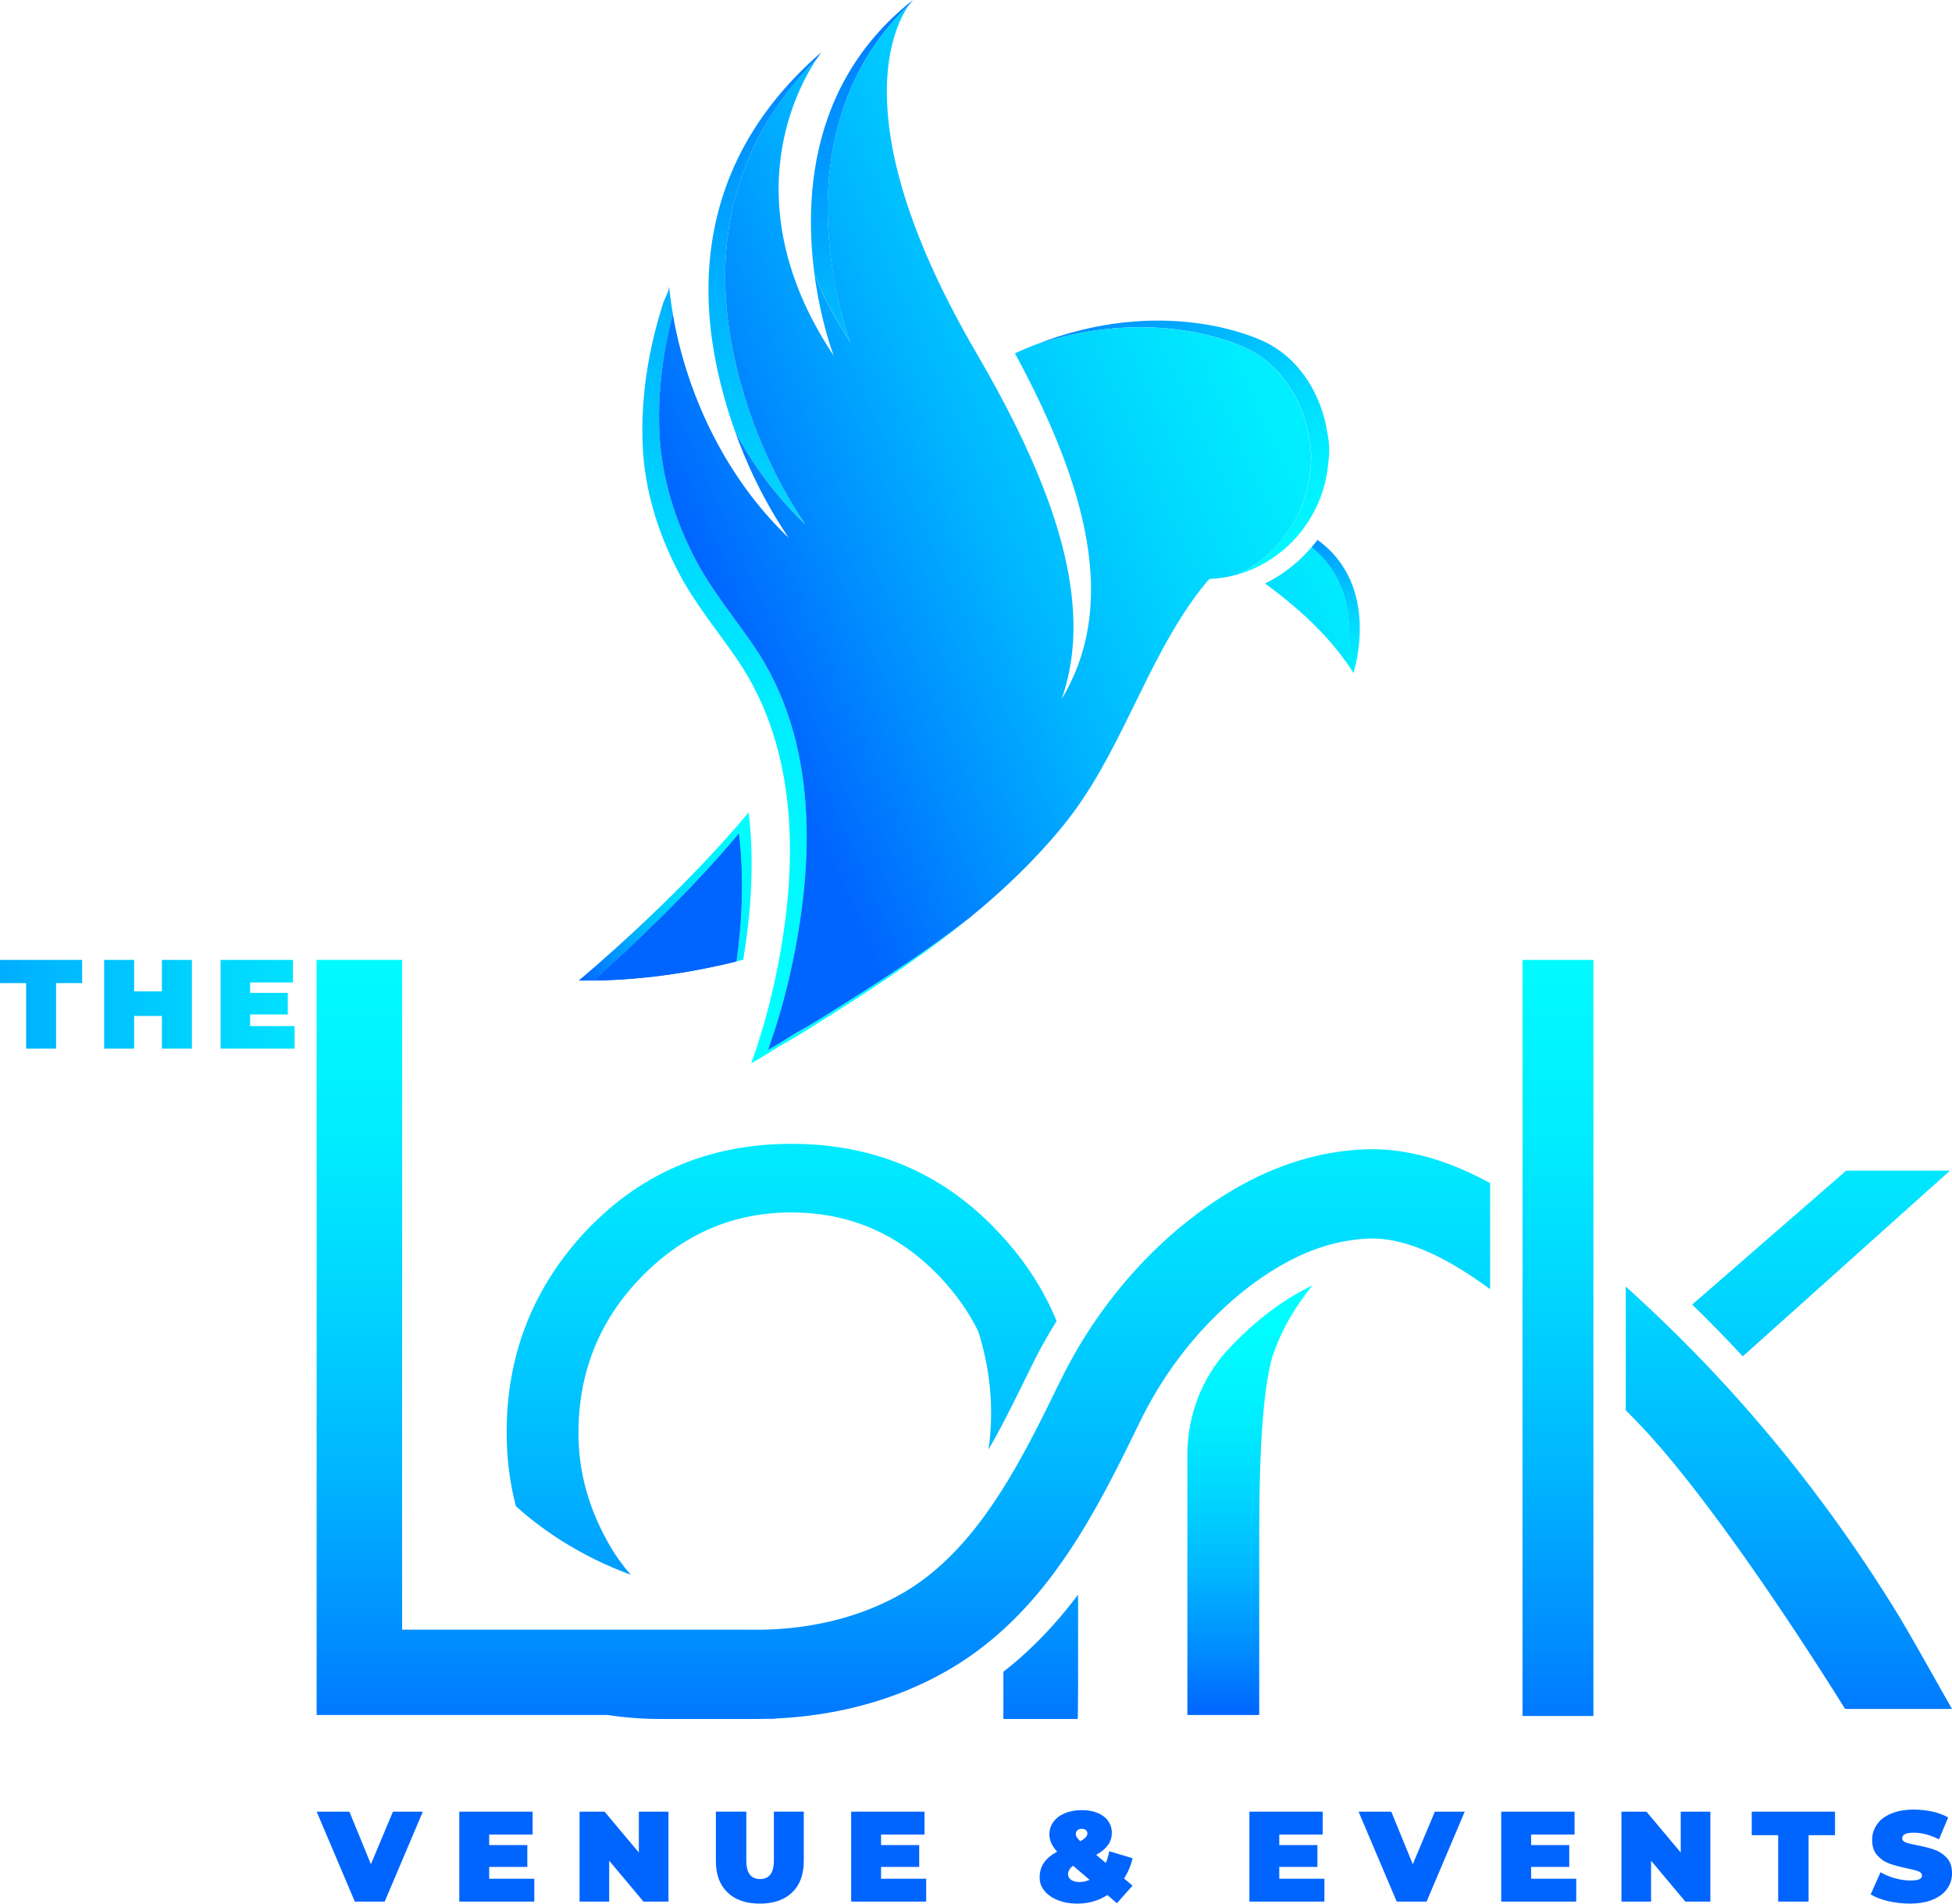 <svg width="122" height="119" viewBox="0 0 122 119" fill="none" xmlns="http://www.w3.org/2000/svg">
<g clip-path="url(#clip0_54_280)">
<path d="M84.588 42.075C84.45 41.845 84.305 41.618 84.148 41.396C84.454 39.779 84.684 36.403 81.969 34.218C82.098 34.067 82.221 33.911 82.341 33.75C86.394 36.666 84.586 42.075 84.586 42.075H84.588Z" fill="url(#paint0_linear_54_280)"/>
<path d="M84.148 41.395C82.653 39.243 80.413 37.443 79.079 36.478C80.167 35.944 81.157 35.179 81.971 34.216C84.684 36.401 84.456 39.779 84.15 41.394L84.148 41.395Z" fill="url(#paint1_linear_54_280)"/>
<path d="M84.148 41.395C82.653 39.243 80.413 37.443 79.079 36.478C80.167 35.944 81.157 35.179 81.971 34.216C84.684 36.401 84.456 39.779 84.15 41.394L84.148 41.395Z" fill="url(#paint2_linear_54_280)"/>
<path d="M46.451 59.993C46.313 60.03 46.169 60.067 46.022 60.103C46.386 57.461 46.493 54.749 46.176 52.118C42.996 55.931 39.178 59.458 37.097 61.298C36.791 61.302 36.482 61.3 36.171 61.296C36.364 61.131 42.232 56.252 46.791 50.786C47.157 53.827 46.957 56.971 46.451 59.993Z" fill="url(#paint3_linear_54_280)"/>
<path d="M46.024 60.102C43.73 60.672 40.57 61.254 37.097 61.296C39.18 59.456 42.996 55.929 46.176 52.117C46.495 54.748 46.386 57.46 46.022 60.102H46.024Z" fill="url(#paint4_linear_54_280)"/>
<path d="M46.024 60.102C43.73 60.672 40.57 61.254 37.097 61.296C39.18 59.456 42.996 55.929 46.176 52.117C46.495 54.748 46.386 57.46 46.022 60.102H46.024Z" fill="url(#paint5_linear_54_280)"/>
<path d="M60.594 57.379C57.923 59.559 55.03 61.485 52.131 63.318C51.014 64.023 49.895 64.748 48.739 65.39C48.289 65.638 48.069 65.839 46.953 66.469C47.528 64.863 48.001 63.219 48.37 61.551C49.867 54.805 50.121 47.1 46.037 41.166C44.824 39.403 43.44 37.741 42.44 35.84C41.146 33.383 40.301 30.691 40.171 27.912C40.09 26.192 40.215 24.466 40.506 22.77C40.653 21.919 40.841 21.073 41.067 20.238C41.185 19.805 41.312 19.374 41.448 18.947C41.535 18.677 41.844 18.15 41.816 17.875C41.875 18.46 41.954 19.044 42.055 19.627C41.857 20.389 41.687 21.161 41.555 21.937C41.264 23.633 41.137 25.359 41.218 27.077C41.349 29.858 42.195 32.548 43.487 35.005C44.487 36.906 45.869 38.568 47.084 40.333C51.168 46.267 50.914 53.972 49.418 60.718C49.048 62.384 48.575 64.028 48.001 65.634C49.114 65.006 49.337 64.805 49.786 64.555C50.94 63.915 52.061 63.19 53.178 62.483C55.702 60.891 58.221 59.223 60.594 57.379Z" fill="url(#paint6_linear_54_280)"/>
<path d="M50.348 32.792C48.599 31.124 47.123 29.148 45.95 26.992C45.483 25.693 45.106 24.37 44.822 23.046C43.913 18.793 43.929 13.778 46.593 8.987C47.616 7.149 49.032 5.34 50.933 3.622C51.071 3.497 51.205 3.374 51.349 3.251C51.323 3.284 51.207 3.433 51.04 3.686C49.602 5.134 48.487 6.633 47.64 8.156C44.977 12.949 44.958 17.963 45.868 22.215C46.663 25.932 48.198 29.64 50.344 32.794L50.348 32.792Z" fill="url(#paint7_linear_54_280)"/>
<path d="M53.16 21.405C52.166 19.912 51.429 18.473 50.899 17.099C50.811 16.429 50.743 15.71 50.708 14.959C50.564 11.842 50.993 8.141 52.933 4.743C53.877 3.088 55.179 1.503 56.948 0.094C56.986 0.062 57.023 0.029 57.064 0C57.053 0.011 57.005 0.062 56.931 0.156C56.911 0.182 56.889 0.211 56.867 0.242C55.657 1.393 54.711 2.629 53.982 3.91C52.042 7.312 51.614 11.009 51.759 14.128C51.949 18.22 53.125 21.31 53.161 21.407L53.16 21.405Z" fill="url(#paint8_linear_54_280)"/>
<path d="M82.311 31.613C81.865 32.576 81.258 33.409 80.537 34.088C79.611 34.961 78.503 35.587 77.319 35.919C78.078 35.57 78.788 35.093 79.416 34.501C80.137 33.822 80.745 32.989 81.19 32.025C81.597 31.143 81.823 30.227 81.899 29.319C81.981 28.75 81.97 28.146 81.845 27.51C81.486 25.115 80.113 22.787 77.822 21.736C77.553 21.613 72.171 19.022 64.636 21.576C64.641 21.572 64.649 21.57 64.656 21.567C72.762 18.354 78.661 21.192 78.945 21.323C81.236 22.374 82.609 24.703 82.968 27.097C83.093 27.734 83.102 28.335 83.021 28.906C82.946 29.814 82.72 30.73 82.313 31.613H82.311Z" fill="url(#paint9_linear_54_280)"/>
<path d="M81.189 32.025C80.743 32.989 80.136 33.822 79.415 34.501C78.787 35.093 78.076 35.568 77.318 35.919C76.878 36.042 76.427 36.124 75.973 36.166C75.844 36.179 75.717 36.187 75.588 36.192C75.507 36.28 75.409 36.389 75.297 36.526C75.207 36.634 75.106 36.759 74.993 36.906C71.5 41.487 70.072 47.21 66.372 51.704C64.651 53.801 62.691 55.667 60.593 57.379C58.22 59.223 55.7 60.891 53.177 62.484C52.06 63.19 50.941 63.915 49.785 64.555C49.336 64.805 49.113 65.006 47.999 65.634C48.038 65.524 48.077 65.414 48.113 65.304C48.638 63.803 49.072 62.269 49.415 60.718C50.911 53.972 51.165 46.267 47.081 40.333C45.868 38.57 44.484 36.906 43.484 35.005C42.19 32.548 41.346 29.858 41.215 27.077C41.141 25.537 41.237 23.991 41.465 22.468C41.491 22.291 41.52 22.113 41.55 21.937C41.682 21.159 41.852 20.389 42.05 19.627C42.566 22.629 43.622 25.609 45.156 28.29C46.284 30.264 47.672 32.078 49.295 33.623C49.08 33.306 48.868 32.983 48.666 32.655C47.569 30.886 46.652 28.968 45.945 26.991C46.028 27.141 46.111 27.291 46.196 27.442C47.326 29.422 48.717 31.24 50.342 32.792C48.194 29.638 46.661 25.93 45.866 22.213C44.957 17.959 44.975 12.945 47.639 8.154C47.938 7.615 48.273 7.077 48.645 6.541C49.319 5.572 50.112 4.617 51.038 3.684C50.937 3.835 50.817 4.026 50.685 4.25C49.486 6.295 47.309 11.316 49.825 17.879C50.357 19.268 51.099 20.725 52.108 22.238C52.098 22.214 52.012 21.987 51.885 21.592C51.658 20.881 51.301 19.622 51.034 18.024C51.027 17.987 51.022 17.952 51.016 17.917C50.972 17.653 50.933 17.381 50.896 17.103C51.426 18.477 52.163 19.915 53.157 21.409C53.12 21.314 51.944 18.224 51.754 14.13C51.609 11.013 52.038 7.314 53.977 3.912C54.226 3.477 54.496 3.048 54.797 2.626C55.378 1.802 56.063 1.004 56.862 0.244C55.949 1.481 52.573 7.596 61.044 22.102C64.646 28.271 66.733 33.504 67.049 37.994C67.195 40.049 66.97 41.948 66.35 43.708C67.386 41.989 67.973 40.124 68.139 38.097C68.139 38.097 68.139 38.097 68.139 38.093C68.505 33.627 66.834 28.363 63.436 22.086C63.839 21.901 64.239 21.73 64.631 21.576C72.166 19.024 77.548 21.613 77.817 21.736C80.108 22.787 81.481 25.115 81.84 27.51C81.966 28.146 81.975 28.748 81.894 29.319C81.818 30.227 81.592 31.143 81.185 32.025H81.189Z" fill="url(#paint10_linear_54_280)"/>
<path d="M26.427 113.251L24.044 118.872H22.176L19.792 113.251H21.837L23.182 116.536L24.559 113.251H26.427Z" fill="#0065FF"/>
<path d="M33.394 117.442V118.872H28.706V113.251H33.289V114.681H30.574V115.34H32.958V116.705H30.574V117.444H33.394V117.442Z" fill="#0065FF"/>
<path d="M41.779 113.251V118.872H40.217L38.074 116.317V118.872H36.223V113.251H37.785L39.928 115.806V113.251H41.779Z" fill="#0065FF"/>
<path d="M45.468 118.301C44.984 117.835 44.743 117.182 44.743 116.341V113.25H46.645V116.284C46.645 116.697 46.718 116.996 46.865 117.183C47.013 117.371 47.226 117.464 47.506 117.464C47.786 117.464 47.999 117.371 48.146 117.183C48.294 116.996 48.367 116.697 48.367 116.284V113.25H50.236V116.341C50.236 117.182 49.994 117.835 49.51 118.301C49.026 118.767 48.353 119 47.489 119C46.626 119 45.951 118.767 45.468 118.301Z" fill="#0065FF"/>
<path d="M57.886 117.442V118.872H53.198V113.251H57.781V114.681H55.066V115.34H57.45V116.705H55.066V117.444H57.886V117.442Z" fill="#0065FF"/>
<path d="M70.25 117.426L70.782 117.875L69.808 118.976L69.212 118.463C68.654 118.822 68.025 119 67.327 119C66.882 119 66.48 118.929 66.123 118.787C65.766 118.646 65.486 118.452 65.282 118.206C65.078 117.96 64.977 117.681 64.977 117.371C64.977 117.017 65.065 116.71 65.242 116.452C65.418 116.193 65.694 115.958 66.072 115.749C65.75 115.406 65.588 115.048 65.588 114.674C65.588 114.375 65.672 114.11 65.842 113.883C66.011 113.655 66.248 113.477 66.554 113.349C66.859 113.22 67.215 113.156 67.618 113.156C67.988 113.156 68.315 113.213 68.597 113.329C68.879 113.444 69.098 113.609 69.254 113.826C69.411 114.042 69.488 114.294 69.488 114.576C69.488 114.859 69.409 115.114 69.25 115.336C69.092 115.558 68.846 115.764 68.514 115.951L69.111 116.457C69.206 116.242 69.28 116 69.328 115.727L70.785 116.16C70.679 116.631 70.5 117.053 70.254 117.428L70.25 117.426ZM68.1 117.514L67.069 116.631C66.859 116.782 66.755 116.96 66.755 117.169C66.755 117.308 66.817 117.424 66.944 117.514C67.071 117.604 67.244 117.65 67.463 117.65C67.682 117.65 67.89 117.604 68.1 117.514ZM67.338 114.415C67.27 114.474 67.237 114.551 67.237 114.648C67.237 114.718 67.257 114.784 67.298 114.848C67.338 114.912 67.412 114.995 67.518 115.097C67.813 114.938 67.962 114.776 67.962 114.615C67.962 114.529 67.933 114.459 67.874 114.406C67.815 114.353 67.732 114.325 67.623 114.325C67.5 114.325 67.404 114.354 67.338 114.413V114.415Z" fill="#0065FF"/>
<path d="M82.775 117.442V118.872H78.087V113.251H82.67V114.681H79.955V115.34H82.339V116.705H79.955V117.444H82.775V117.442Z" fill="#0065FF"/>
<path d="M91.546 113.251L89.162 118.872H87.294L84.91 113.251H86.955L88.3 116.536L89.677 113.251H91.546Z" fill="#0065FF"/>
<path d="M98.514 117.442V118.872H93.826V113.251H98.409V114.681H95.694V115.34H98.078V116.705H95.694V117.444H98.514V117.442Z" fill="#0065FF"/>
<path d="M106.898 113.251V118.872H105.335L103.192 116.317V118.872H101.341V113.251H102.903L105.046 115.806V113.251H106.898Z" fill="#0065FF"/>
<path d="M111.135 114.721H109.484V113.251H114.688V114.721H113.037V118.872H111.135V114.721Z" fill="#0065FF"/>
<path d="M118.009 118.844C117.566 118.739 117.203 118.6 116.918 118.422L117.531 117.04C117.8 117.196 118.1 117.321 118.433 117.413C118.766 117.506 119.084 117.554 119.392 117.554C119.655 117.554 119.843 117.528 119.955 117.477C120.067 117.426 120.124 117.35 120.124 117.248C120.124 117.13 120.051 117.042 119.903 116.983C119.756 116.925 119.513 116.86 119.175 116.791C118.74 116.699 118.378 116.602 118.087 116.497C117.796 116.393 117.544 116.222 117.33 115.983C117.115 115.745 117.008 115.422 117.008 115.016C117.008 114.662 117.108 114.341 117.306 114.053C117.505 113.765 117.801 113.538 118.197 113.371C118.591 113.205 119.071 113.121 119.635 113.121C120.021 113.121 120.4 113.163 120.774 113.246C121.148 113.328 121.475 113.451 121.761 113.611L121.188 114.983C120.636 114.705 120.111 114.565 119.618 114.565C119.125 114.565 118.886 114.683 118.886 114.919C118.886 115.031 118.957 115.116 119.103 115.172C119.248 115.229 119.487 115.288 119.819 115.352C120.248 115.433 120.61 115.525 120.907 115.629C121.201 115.734 121.459 115.905 121.676 116.139C121.893 116.374 122.002 116.695 122.002 117.103C122.002 117.457 121.902 117.776 121.704 118.062C121.505 118.349 121.208 118.576 120.813 118.745C120.419 118.914 119.938 118.998 119.375 118.998C118.908 118.998 118.453 118.947 118.009 118.842V118.844Z" fill="#0065FF"/>
<path d="M81.01 80.889C79.635 81.689 78.316 82.742 77.082 84.015L77.067 84.03C76.977 84.122 76.889 84.215 76.801 84.311C76.791 84.322 76.782 84.331 76.771 84.342C75.107 86.129 74.211 88.496 74.211 90.936V107.208H78.702V95.681C78.702 90.379 78.971 86.762 79.514 84.835C80.04 83.254 80.879 81.76 82.032 80.353C81.691 80.511 81.351 80.689 81.01 80.889Z" fill="url(#paint11_linear_54_280)"/>
<path d="M3.504 61.456H5.135V60.006H0V61.456H1.631V65.553H3.506V61.456H3.504Z" fill="url(#paint12_linear_54_280)"/>
<path d="M10.118 65.553H11.994V60.006H10.118V61.971H8.384V60.006H6.509V65.553H8.384V63.509H10.118V65.553Z" fill="url(#paint13_linear_54_280)"/>
<path d="M18.413 64.144H15.632V63.416H17.986V62.067H15.632V61.417H18.31V60.006H13.788V65.553H18.413V64.142V64.144Z" fill="url(#paint14_linear_54_280)"/>
<path d="M47.831 101.874C47.422 101.886 47.012 101.886 46.602 101.874H47.831Z" fill="url(#paint15_linear_54_280)"/>
<path d="M48.447 107.43V107.457H47.204C47.62 107.457 48.034 107.448 48.447 107.43Z" fill="url(#paint16_linear_54_280)"/>
<path d="M62.555 77.191C59.084 73.399 54.721 71.503 49.465 71.503C44.208 71.503 39.844 73.41 36.372 77.221C33.234 80.701 31.666 84.802 31.666 89.525C31.666 91.136 31.857 92.677 32.24 94.151C33.006 94.848 33.843 95.494 34.751 96.09L34.782 96.112C34.865 96.169 34.95 96.222 35.034 96.275C36.404 97.147 37.883 97.877 39.428 98.444C38.94 97.89 38.519 97.31 38.163 96.705C36.823 94.426 36.153 92.055 36.153 89.588C36.153 85.778 37.462 82.525 40.083 79.832C42.699 77.138 45.829 75.793 49.465 75.793C53.1 75.793 56.196 77.138 58.754 79.832C59.77 80.911 60.571 82.05 61.152 83.252C61.246 83.558 61.333 83.865 61.412 84.173C61.964 86.299 62.087 88.494 61.782 90.619C62.748 88.931 63.609 87.16 64.427 85.487C64.629 85.067 64.848 84.643 65.073 84.23C65.099 84.18 65.124 84.133 65.152 84.085C65.433 83.575 65.728 83.072 66.037 82.579C65.24 80.635 64.081 78.839 62.555 77.191Z" fill="url(#paint17_linear_54_280)"/>
<path d="M67.38 99.686C66.335 101.075 65.242 102.286 64.079 103.349C63.637 103.754 63.18 104.14 62.711 104.505V107.457H67.355C67.38 107.334 67.39 104.745 67.38 99.686Z" fill="url(#paint18_linear_54_280)"/>
<path d="M115.387 73.181L105.763 81.549C106.843 82.604 107.9 83.685 108.903 84.766C108.91 84.773 108.916 84.781 108.923 84.788L121.873 73.181H115.387Z" fill="url(#paint19_linear_54_280)"/>
<path d="M122 106.831H115.322C111.46 100.657 106.754 93.789 103.242 89.876C103.01 89.617 102.782 89.369 102.559 89.136C102.246 88.808 101.932 88.481 101.611 88.158V80.424C101.725 80.527 101.836 80.628 101.946 80.729L102.044 80.819C102.712 81.43 103.376 82.05 104.026 82.681C104.094 82.747 104.162 82.813 104.23 82.879C105.32 83.938 106.382 85.022 107.417 86.136C108.179 86.954 108.924 87.786 109.655 88.633C112.979 92.481 115.997 96.624 118.69 101.033C119.13 101.749 120.558 104.27 122 106.831Z" fill="url(#paint20_linear_54_280)"/>
<path d="M99.588 60.006H95.157V107.27H99.588V60.006Z" fill="url(#paint21_linear_54_280)"/>
<path d="M93.132 73.958V80.59C90.658 78.766 87.967 77.323 85.512 77.426C85.431 77.43 85.352 77.434 85.271 77.439H85.267C85.028 77.456 84.789 77.48 84.549 77.514C83.02 77.718 81.49 78.267 79.985 79.147C78.437 80.05 76.963 81.232 75.624 82.615C75.521 82.72 75.42 82.826 75.319 82.934C73.719 84.646 72.335 86.65 71.282 88.81C70.115 91.204 68.88 93.736 67.375 96.127C66.07 98.206 64.559 100.175 62.711 101.861C61.676 102.808 60.533 103.664 59.263 104.4C56.018 106.279 52.293 107.257 48.446 107.429C48.034 107.448 47.62 107.457 47.204 107.457H41.261C40.142 107.457 39.043 107.371 37.97 107.207H19.79V60.006H25.131V101.874H46.602C47.012 101.886 47.423 101.886 47.831 101.874C50.925 101.787 53.905 101.048 56.451 99.573C56.819 99.358 57.176 99.127 57.52 98.877C57.898 98.608 58.262 98.318 58.614 98.009C58.614 98.009 58.614 98.009 58.615 98.008C62.015 95.041 64.244 90.476 66.247 86.369C66.444 85.964 66.65 85.564 66.865 85.169C66.883 85.133 66.904 85.096 66.924 85.059C69.418 80.529 73.007 76.753 77.152 74.331C79.773 72.801 82.506 71.966 85.276 71.848C85.865 71.825 86.453 71.845 87.031 71.909C88.542 72.069 90.018 72.505 91.435 73.125C92.011 73.375 92.576 73.656 93.132 73.958Z" fill="url(#paint22_linear_54_280)"/>
</g>
<defs>
<linearGradient id="paint0_linear_54_280" x1="85.264" y1="45.742" x2="82.441" y2="30.724" gradientUnits="userSpaceOnUse">
<stop stop-color="#00FFFF"/>
<stop offset="0.14" stop-color="#00FAFF"/>
<stop offset="0.31" stop-color="#00ECFF"/>
<stop offset="0.48" stop-color="#00D5FF"/>
<stop offset="0.66" stop-color="#00B6FF"/>
<stop offset="0.84" stop-color="#008DFF"/>
<stop offset="1" stop-color="#0065FF"/>
</linearGradient>
<linearGradient id="paint1_linear_54_280" x1="97.67" y1="31.306" x2="54.629" y2="50.563" gradientUnits="userSpaceOnUse">
<stop stop-color="#00FFFF"/>
<stop offset="0.14" stop-color="#00FAFF"/>
<stop offset="0.31" stop-color="#00ECFF"/>
<stop offset="0.48" stop-color="#00D5FF"/>
<stop offset="0.66" stop-color="#00B6FF"/>
<stop offset="0.84" stop-color="#008DFF"/>
<stop offset="1" stop-color="#0065FF"/>
</linearGradient>
<linearGradient id="paint2_linear_54_280" x1="97.67" y1="31.306" x2="54.629" y2="50.563" gradientUnits="userSpaceOnUse">
<stop stop-color="#00FFFF"/>
<stop offset="0.14" stop-color="#00FAFF"/>
<stop offset="0.31" stop-color="#00ECFF"/>
<stop offset="0.48" stop-color="#00D5FF"/>
<stop offset="0.66" stop-color="#00B6FF"/>
<stop offset="0.84" stop-color="#008DFF"/>
<stop offset="1" stop-color="#0065FF"/>
</linearGradient>
<linearGradient id="paint3_linear_54_280" x1="48.489" y1="54.558" x2="35.722" y2="60.271" gradientUnits="userSpaceOnUse">
<stop stop-color="#00FFFF"/>
<stop offset="0.14" stop-color="#00FAFF"/>
<stop offset="0.31" stop-color="#00ECFF"/>
<stop offset="0.48" stop-color="#00D5FF"/>
<stop offset="0.66" stop-color="#00B6FF"/>
<stop offset="0.84" stop-color="#008DFF"/>
<stop offset="1" stop-color="#0065FF"/>
</linearGradient>
<linearGradient id="paint4_linear_54_280" x1="92.935" y1="35.287" x2="49.713" y2="54.624" gradientUnits="userSpaceOnUse">
<stop stop-color="#00FFFF"/>
<stop offset="0.14" stop-color="#00FAFF"/>
<stop offset="0.31" stop-color="#00ECFF"/>
<stop offset="0.48" stop-color="#00D5FF"/>
<stop offset="0.66" stop-color="#00B6FF"/>
<stop offset="0.84" stop-color="#008DFF"/>
<stop offset="1" stop-color="#0065FF"/>
</linearGradient>
<linearGradient id="paint5_linear_54_280" x1="92.935" y1="35.287" x2="49.713" y2="54.624" gradientUnits="userSpaceOnUse">
<stop stop-color="#00FFFF"/>
<stop offset="0.14" stop-color="#00FAFF"/>
<stop offset="0.31" stop-color="#00ECFF"/>
<stop offset="0.48" stop-color="#00D5FF"/>
<stop offset="0.66" stop-color="#00B6FF"/>
<stop offset="0.84" stop-color="#008DFF"/>
<stop offset="1" stop-color="#0065FF"/>
</linearGradient>
<linearGradient id="paint6_linear_54_280" x1="52.546" y1="64.935" x2="45.863" y2="-4.229" gradientUnits="userSpaceOnUse">
<stop stop-color="#00FFFF"/>
<stop offset="0.14" stop-color="#00FAFF"/>
<stop offset="0.31" stop-color="#00ECFF"/>
<stop offset="0.48" stop-color="#00D5FF"/>
<stop offset="0.66" stop-color="#00B6FF"/>
<stop offset="0.84" stop-color="#008DFF"/>
<stop offset="1" stop-color="#0065FF"/>
</linearGradient>
<linearGradient id="paint7_linear_54_280" x1="53.04" y1="64.887" x2="46.358" y2="-4.277" gradientUnits="userSpaceOnUse">
<stop stop-color="#00FFFF"/>
<stop offset="0.14" stop-color="#00FAFF"/>
<stop offset="0.31" stop-color="#00ECFF"/>
<stop offset="0.48" stop-color="#00D5FF"/>
<stop offset="0.66" stop-color="#00B6FF"/>
<stop offset="0.84" stop-color="#008DFF"/>
<stop offset="1" stop-color="#0065FF"/>
</linearGradient>
<linearGradient id="paint8_linear_54_280" x1="59.398" y1="64.272" x2="52.715" y2="-4.891" gradientUnits="userSpaceOnUse">
<stop stop-color="#00FFFF"/>
<stop offset="0.14" stop-color="#00FAFF"/>
<stop offset="0.31" stop-color="#00ECFF"/>
<stop offset="0.48" stop-color="#00D5FF"/>
<stop offset="0.66" stop-color="#00B6FF"/>
<stop offset="0.84" stop-color="#008DFF"/>
<stop offset="1" stop-color="#0065FF"/>
</linearGradient>
<linearGradient id="paint9_linear_54_280" x1="83.177" y1="37.914" x2="68.125" y2="14.803" gradientUnits="userSpaceOnUse">
<stop stop-color="#00FFFF"/>
<stop offset="0.14" stop-color="#00FAFF"/>
<stop offset="0.31" stop-color="#00ECFF"/>
<stop offset="0.48" stop-color="#00D5FF"/>
<stop offset="0.66" stop-color="#00B6FF"/>
<stop offset="0.84" stop-color="#008DFF"/>
<stop offset="1" stop-color="#0065FF"/>
</linearGradient>
<linearGradient id="paint10_linear_54_280" x1="91.919" y1="15.382" x2="44.235" y2="36.717" gradientUnits="userSpaceOnUse">
<stop stop-color="#00FFFF"/>
<stop offset="0.14" stop-color="#00FAFF"/>
<stop offset="0.31" stop-color="#00ECFF"/>
<stop offset="0.48" stop-color="#00D5FF"/>
<stop offset="0.66" stop-color="#00B6FF"/>
<stop offset="0.84" stop-color="#008DFF"/>
<stop offset="1" stop-color="#0065FF"/>
</linearGradient>
<linearGradient id="paint11_linear_54_280" x1="78.122" y1="81.023" x2="78.122" y2="107.274" gradientUnits="userSpaceOnUse">
<stop stop-color="#00FFFF"/>
<stop offset="0.14" stop-color="#00FAFF"/>
<stop offset="0.31" stop-color="#00ECFF"/>
<stop offset="0.48" stop-color="#00D5FF"/>
<stop offset="0.66" stop-color="#00B6FF"/>
<stop offset="0.84" stop-color="#008DFF"/>
<stop offset="1" stop-color="#0065FF"/>
</linearGradient>
<linearGradient id="paint12_linear_54_280" x1="41.748" y1="62.781" x2="-17.66" y2="62.781" gradientUnits="userSpaceOnUse">
<stop stop-color="#00FFFF"/>
<stop offset="0.14" stop-color="#00FAFF"/>
<stop offset="0.31" stop-color="#00ECFF"/>
<stop offset="0.48" stop-color="#00D5FF"/>
<stop offset="0.66" stop-color="#00B6FF"/>
<stop offset="0.84" stop-color="#008DFF"/>
<stop offset="1" stop-color="#0065FF"/>
</linearGradient>
<linearGradient id="paint13_linear_54_280" x1="41.749" y1="62.781" x2="-17.66" y2="62.781" gradientUnits="userSpaceOnUse">
<stop stop-color="#00FFFF"/>
<stop offset="0.14" stop-color="#00FAFF"/>
<stop offset="0.31" stop-color="#00ECFF"/>
<stop offset="0.48" stop-color="#00D5FF"/>
<stop offset="0.66" stop-color="#00B6FF"/>
<stop offset="0.84" stop-color="#008DFF"/>
<stop offset="1" stop-color="#0065FF"/>
</linearGradient>
<linearGradient id="paint14_linear_54_280" x1="41.748" y1="62.781" x2="-17.66" y2="62.781" gradientUnits="userSpaceOnUse">
<stop stop-color="#00FFFF"/>
<stop offset="0.14" stop-color="#00FAFF"/>
<stop offset="0.31" stop-color="#00ECFF"/>
<stop offset="0.48" stop-color="#00D5FF"/>
<stop offset="0.66" stop-color="#00B6FF"/>
<stop offset="0.84" stop-color="#008DFF"/>
<stop offset="1" stop-color="#0065FF"/>
</linearGradient>
<linearGradient id="paint15_linear_54_280" x1="47.216" y1="52.749" x2="47.216" y2="111.972" gradientUnits="userSpaceOnUse">
<stop stop-opacity="0"/>
<stop offset="0.04" stop-color="#000404" stop-opacity="0.02"/>
<stop offset="0.09" stop-color="#001212" stop-opacity="0.07"/>
<stop offset="0.14" stop-color="#002929" stop-opacity="0.16"/>
<stop offset="0.19" stop-color="#004848" stop-opacity="0.29"/>
<stop offset="0.25" stop-color="#007171" stop-opacity="0.45"/>
<stop offset="0.3" stop-color="#00A3A3" stop-opacity="0.64"/>
<stop offset="0.36" stop-color="#00DDDD" stop-opacity="0.87"/>
<stop offset="0.39" stop-color="#00FFFF"/>
<stop offset="0.47" stop-color="#00FAFF"/>
<stop offset="0.57" stop-color="#00ECFF"/>
<stop offset="0.68" stop-color="#00D5FF"/>
<stop offset="0.79" stop-color="#00B6FF"/>
<stop offset="0.9" stop-color="#008DFF"/>
<stop offset="1" stop-color="#0065FF"/>
</linearGradient>
<linearGradient id="paint16_linear_54_280" x1="47.826" y1="-0.017" x2="47.826" y2="111.973" gradientUnits="userSpaceOnUse">
<stop stop-opacity="0"/>
<stop offset="0.04" stop-color="#000404" stop-opacity="0.02"/>
<stop offset="0.09" stop-color="#001212" stop-opacity="0.07"/>
<stop offset="0.14" stop-color="#002929" stop-opacity="0.16"/>
<stop offset="0.19" stop-color="#004848" stop-opacity="0.29"/>
<stop offset="0.25" stop-color="#007171" stop-opacity="0.45"/>
<stop offset="0.3" stop-color="#00A3A3" stop-opacity="0.64"/>
<stop offset="0.36" stop-color="#00DDDD" stop-opacity="0.87"/>
<stop offset="0.39" stop-color="#00FFFF"/>
<stop offset="0.47" stop-color="#00FAFF"/>
<stop offset="0.57" stop-color="#00ECFF"/>
<stop offset="0.68" stop-color="#00D5FF"/>
<stop offset="0.79" stop-color="#00B6FF"/>
<stop offset="0.9" stop-color="#008DFF"/>
<stop offset="1" stop-color="#0065FF"/>
</linearGradient>
<linearGradient id="paint17_linear_54_280" x1="48.852" y1="52.75" x2="48.852" y2="111.973" gradientUnits="userSpaceOnUse">
<stop stop-color="#00FFFF"/>
<stop offset="0.14" stop-color="#00FAFF"/>
<stop offset="0.31" stop-color="#00ECFF"/>
<stop offset="0.48" stop-color="#00D5FF"/>
<stop offset="0.66" stop-color="#00B6FF"/>
<stop offset="0.84" stop-color="#008DFF"/>
<stop offset="1" stop-color="#0065FF"/>
</linearGradient>
<linearGradient id="paint18_linear_54_280" x1="65.047" y1="52.75" x2="65.047" y2="111.973" gradientUnits="userSpaceOnUse">
<stop stop-color="#00FFFF"/>
<stop offset="0.14" stop-color="#00FAFF"/>
<stop offset="0.31" stop-color="#00ECFF"/>
<stop offset="0.48" stop-color="#00D5FF"/>
<stop offset="0.66" stop-color="#00B6FF"/>
<stop offset="0.84" stop-color="#008DFF"/>
<stop offset="1" stop-color="#0065FF"/>
</linearGradient>
<linearGradient id="paint19_linear_54_280" x1="113.819" y1="52.75" x2="113.819" y2="111.973" gradientUnits="userSpaceOnUse">
<stop stop-color="#00FFFF"/>
<stop offset="0.14" stop-color="#00FAFF"/>
<stop offset="0.31" stop-color="#00ECFF"/>
<stop offset="0.48" stop-color="#00D5FF"/>
<stop offset="0.66" stop-color="#00B6FF"/>
<stop offset="0.84" stop-color="#008DFF"/>
<stop offset="1" stop-color="#0065FF"/>
</linearGradient>
<linearGradient id="paint20_linear_54_280" x1="111.805" y1="52.749" x2="111.805" y2="111.972" gradientUnits="userSpaceOnUse">
<stop stop-color="#00FFFF"/>
<stop offset="0.14" stop-color="#00FAFF"/>
<stop offset="0.31" stop-color="#00ECFF"/>
<stop offset="0.48" stop-color="#00D5FF"/>
<stop offset="0.66" stop-color="#00B6FF"/>
<stop offset="0.84" stop-color="#008DFF"/>
<stop offset="1" stop-color="#0065FF"/>
</linearGradient>
<linearGradient id="paint21_linear_54_280" x1="97.371" y1="52.75" x2="97.371" y2="111.973" gradientUnits="userSpaceOnUse">
<stop stop-color="#00FFFF"/>
<stop offset="0.14" stop-color="#00FAFF"/>
<stop offset="0.31" stop-color="#00ECFF"/>
<stop offset="0.48" stop-color="#00D5FF"/>
<stop offset="0.66" stop-color="#00B6FF"/>
<stop offset="0.84" stop-color="#008DFF"/>
<stop offset="1" stop-color="#0065FF"/>
</linearGradient>
<linearGradient id="paint22_linear_54_280" x1="56.462" y1="52.75" x2="56.462" y2="111.973" gradientUnits="userSpaceOnUse">
<stop stop-color="#00FFFF"/>
<stop offset="0.14" stop-color="#00FAFF"/>
<stop offset="0.31" stop-color="#00ECFF"/>
<stop offset="0.48" stop-color="#00D5FF"/>
<stop offset="0.66" stop-color="#00B6FF"/>
<stop offset="0.84" stop-color="#008DFF"/>
<stop offset="1" stop-color="#0065FF"/>
</linearGradient>
<clipPath id="clip0_54_280">
<rect width="122" height="119" fill="white"/>
</clipPath>
</defs>
</svg>
